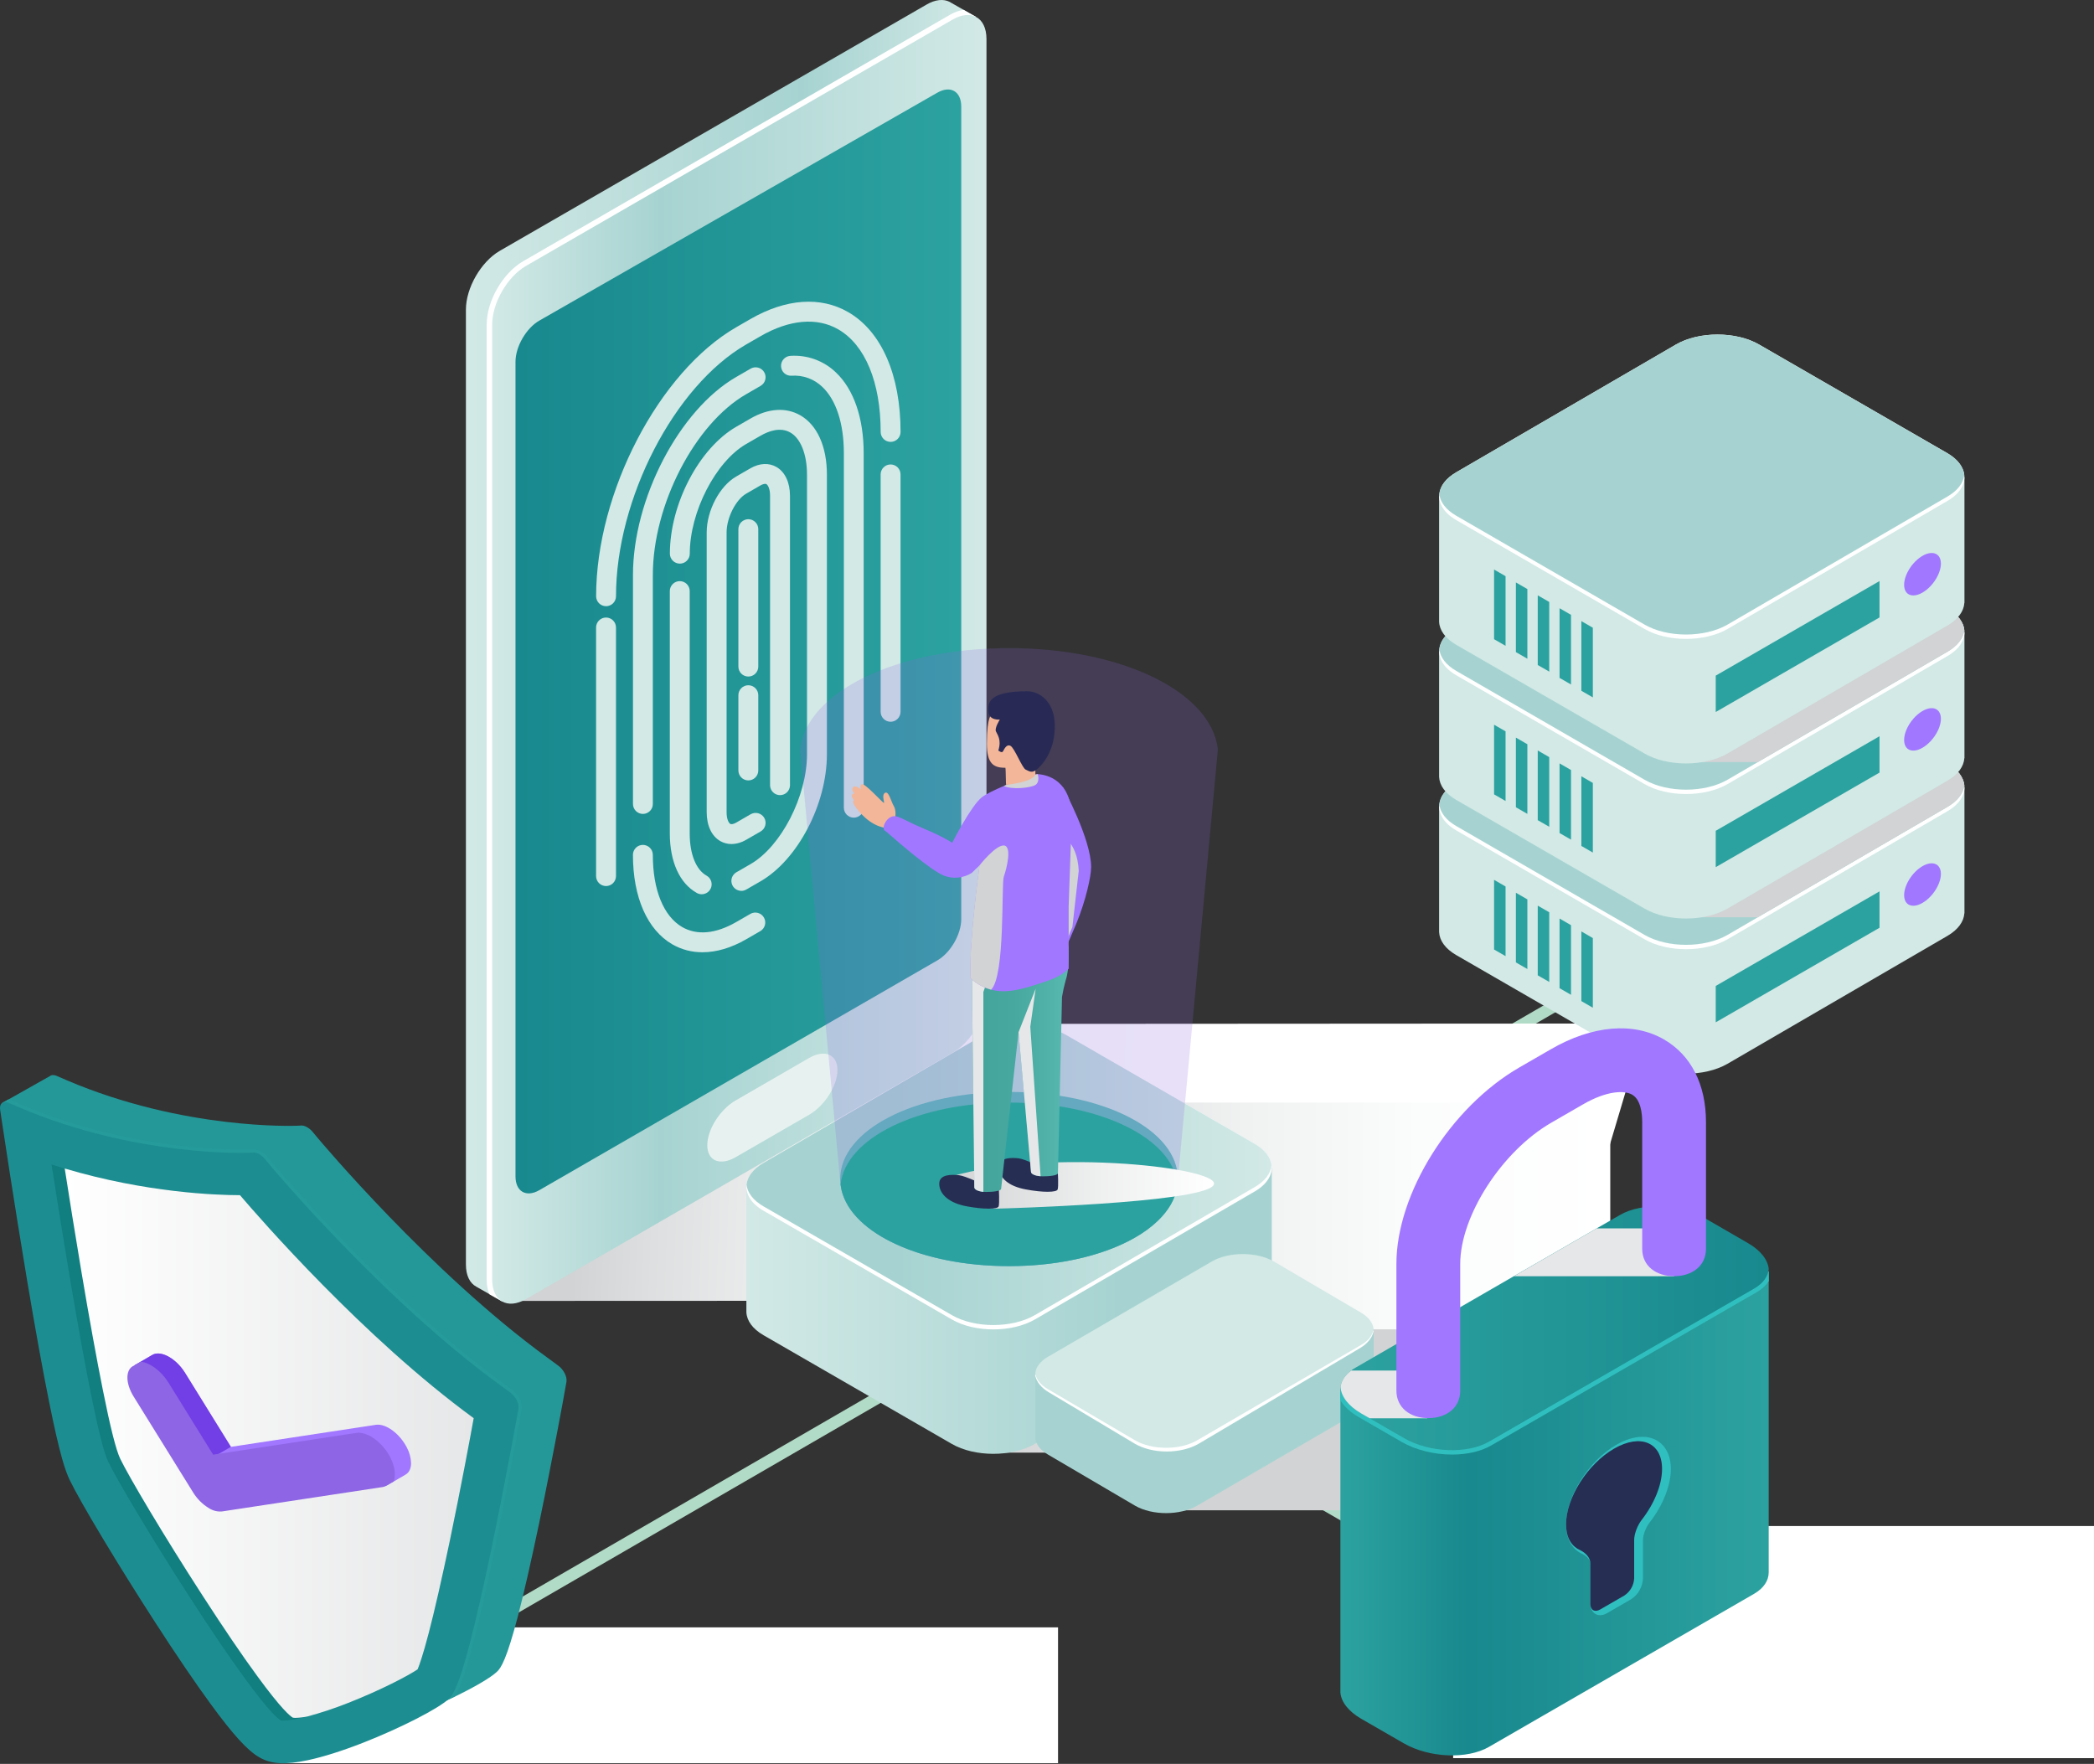 <svg width="222" height="187" viewBox="0 0 222 187" fill="none" xmlns="http://www.w3.org/2000/svg">
<rect x="0" y="0" width="222" height="187" fill="#333333" stroke="none"/>
<path d="M73.582 120.143L72.957 121.225L167.068 175.603L167.693 174.521L73.582 120.143Z" fill="#B1DBC6"/>
<path d="M164.592 106.047L34.652 181.279L35.278 182.361L165.218 107.128L164.592 106.047Z" fill="#B1DBC6"/>
<path style="mix-blend-mode:multiply" d="M165.749 137.874L54.391 137.918L101.911 108.552L174.502 108.508L165.749 137.874Z" fill="url(#paint0_linear)"/>
<path d="M49.395 32.815V134.058C49.395 135.233 49.816 136.043 50.492 136.406L51.877 137.195L53.237 137.971L53.536 135.868L53.505 135.827L98.218 110.017C100.197 108.868 101.804 106.09 101.804 103.791V3.733L102.809 3.068L103.457 1.782L102.159 1.045L100.799 0.271C100.769 0.249 100.738 0.229 100.706 0.212L100.67 0.194C100.022 -0.128 99.164 -0.063 98.218 0.492L52.982 26.595C51.001 27.739 49.395 30.525 49.395 32.815Z" fill="url(#paint1_linear)"/>
<path d="M51.598 34.409V135.652C51.589 136.181 51.682 136.707 51.873 137.2L53.233 137.976L53.532 135.873L53.501 135.832L98.214 110.022C100.193 108.873 101.8 106.095 101.8 103.796V3.733L102.805 3.067L103.452 1.782L102.155 1.045C101.643 1.127 101.152 1.305 100.707 1.571L55.477 27.685C53.305 28.942 51.598 31.898 51.598 34.409Z" fill="white"/>
<path d="M52.18 34.413V135.652C52.18 136.795 52.581 137.6 53.229 137.973C53.877 138.346 54.775 138.297 55.767 137.724L100.998 111.611C102.977 110.469 104.584 107.684 104.584 105.392V4.147C104.584 2.955 104.152 2.134 103.448 1.78C102.809 1.459 101.945 1.529 100.998 2.075L55.767 28.189C53.786 29.334 52.18 32.117 52.18 34.413Z" fill="url(#paint2_linear)"/>
<path d="M54.652 38.356V124.715C54.652 126.321 55.782 126.982 57.182 126.175L99.377 101.816C100.775 101.009 101.908 99.047 101.908 97.436V11.295C101.908 9.688 100.773 9.024 99.374 9.826L57.185 33.985C55.786 34.786 54.652 36.744 54.652 38.356Z" fill="url(#paint3_linear)"/>
<path d="M74.984 121.407C74.984 123.071 76.33 123.639 77.992 122.68L85.772 118.189C87.434 117.229 88.782 115.103 88.782 113.441C88.782 111.779 87.434 111.21 85.772 112.169L77.996 116.663C76.334 117.623 74.988 119.747 74.988 121.409L74.984 121.407Z" fill="#E7F2F0"/>
<path d="M64.25 93.937C64.53 93.936 64.798 93.825 64.996 93.627C65.193 93.429 65.305 93.161 65.305 92.882V66.524C65.305 66.244 65.194 65.976 64.996 65.778C64.798 65.58 64.53 65.469 64.25 65.469C63.97 65.469 63.702 65.58 63.504 65.778C63.306 65.976 63.195 66.244 63.195 66.524V92.882C63.196 93.161 63.307 93.429 63.505 93.627C63.703 93.825 63.971 93.936 64.25 93.937Z" fill="#D2E9E6"/>
<path d="M64.252 64.267C64.532 64.267 64.8 64.156 64.998 63.958C65.195 63.76 65.307 63.492 65.307 63.212C65.307 52.887 71.497 40.913 79.105 36.521L80.622 35.646C83.689 33.873 86.618 33.615 88.868 34.916C91.724 36.565 93.366 40.53 93.366 45.793C93.366 46.073 93.478 46.341 93.675 46.539C93.873 46.737 94.141 46.848 94.421 46.848C94.701 46.848 94.969 46.737 95.167 46.539C95.365 46.341 95.476 46.073 95.476 45.793C95.476 39.757 93.452 35.125 89.923 33.088C86.992 31.396 83.319 31.66 79.571 33.818L78.053 34.693C69.862 39.421 63.199 52.215 63.199 63.212C63.2 63.492 63.311 63.76 63.508 63.957C63.705 64.155 63.973 64.266 64.252 64.267Z" fill="#D2E9E6"/>
<path d="M94.418 76.518C94.698 76.517 94.966 76.406 95.164 76.208C95.361 76.01 95.473 75.742 95.473 75.463V50.295C95.473 50.015 95.362 49.747 95.164 49.549C94.966 49.351 94.698 49.24 94.418 49.24C94.138 49.24 93.87 49.351 93.672 49.549C93.474 49.747 93.363 50.015 93.363 50.295V75.463C93.364 75.742 93.475 76.01 93.673 76.208C93.871 76.406 94.138 76.517 94.418 76.518Z" fill="#D2E9E6"/>
<path d="M74.484 100.955C75.951 100.955 77.518 100.496 79.102 99.582L80.619 98.706C80.856 98.564 81.028 98.334 81.097 98.066C81.166 97.799 81.128 97.514 80.99 97.275C80.852 97.035 80.625 96.859 80.359 96.785C80.093 96.711 79.808 96.744 79.566 96.878L78.049 97.754C75.88 99.004 73.906 99.182 72.337 98.29C70.35 97.144 69.211 94.35 69.211 90.627C69.211 90.347 69.1 90.079 68.902 89.881C68.705 89.683 68.436 89.572 68.156 89.572C67.877 89.572 67.608 89.683 67.41 89.881C67.213 90.079 67.102 90.347 67.102 90.627C67.102 95.123 68.626 98.583 71.282 100.118C72.256 100.676 73.361 100.964 74.484 100.955Z" fill="#D2E9E6"/>
<path d="M68.159 86.288C68.297 86.288 68.435 86.261 68.563 86.208C68.691 86.154 68.807 86.077 68.905 85.978C69.003 85.88 69.081 85.764 69.134 85.636C69.187 85.507 69.214 85.37 69.213 85.231V60.956C69.213 53.54 73.649 44.944 79.102 41.795L80.619 40.919C80.742 40.851 80.85 40.759 80.937 40.649C81.023 40.539 81.088 40.413 81.125 40.278C81.163 40.143 81.173 40.002 81.156 39.863C81.138 39.724 81.093 39.59 81.023 39.469C80.953 39.347 80.86 39.241 80.748 39.156C80.637 39.071 80.509 39.009 80.374 38.974C80.238 38.939 80.097 38.931 79.958 38.951C79.82 38.971 79.686 39.019 79.566 39.091L78.049 39.967C72.014 43.452 67.106 52.867 67.106 60.956V85.231C67.105 85.37 67.132 85.507 67.185 85.635C67.238 85.763 67.315 85.88 67.413 85.978C67.511 86.076 67.627 86.154 67.755 86.207C67.883 86.26 68.02 86.288 68.159 86.288Z" fill="#D2E9E6"/>
<path d="M90.512 86.686C90.791 86.686 91.059 86.575 91.257 86.377C91.454 86.179 91.565 85.911 91.565 85.632V48.052C91.565 44.328 90.519 41.287 88.621 39.484C87.985 38.872 87.227 38.399 86.397 38.096C85.567 37.794 84.684 37.667 83.802 37.726C83.523 37.741 83.261 37.866 83.074 38.075C82.888 38.283 82.791 38.557 82.806 38.836C82.812 38.975 82.845 39.111 82.904 39.237C82.963 39.362 83.047 39.475 83.15 39.568C83.254 39.66 83.375 39.732 83.506 39.777C83.637 39.822 83.776 39.841 83.915 39.832C84.511 39.789 85.11 39.873 85.673 40.076C86.235 40.28 86.749 40.6 87.179 41.015C88.654 42.413 89.464 44.91 89.464 48.048V85.632C89.465 85.91 89.575 86.177 89.771 86.374C89.967 86.572 90.233 86.684 90.512 86.686Z" fill="#D2E9E6"/>
<path d="M74.392 94.806C74.626 94.805 74.853 94.728 75.037 94.585C75.222 94.442 75.354 94.242 75.413 94.016C75.472 93.79 75.454 93.551 75.362 93.337C75.271 93.122 75.11 92.944 74.906 92.83C73.789 92.207 73.121 90.538 73.121 88.367V62.664C73.121 62.385 73.01 62.116 72.812 61.918C72.615 61.721 72.346 61.609 72.067 61.609C71.787 61.609 71.519 61.721 71.321 61.918C71.123 62.116 71.012 62.385 71.012 62.664V88.367C71.012 91.359 72.056 93.656 73.88 94.672C74.037 94.76 74.213 94.806 74.392 94.806Z" fill="#D2E9E6"/>
<path d="M78.575 94.451C78.763 94.453 78.948 94.404 79.111 94.308L80.628 93.434C84.576 91.156 87.666 85.244 87.666 79.975V50.308C87.666 47.354 86.641 45.065 84.855 44.035C83.337 43.159 81.463 43.277 79.575 44.366L78.058 45.242C74.111 47.522 71.019 53.431 71.019 58.699C71.019 58.978 71.131 59.247 71.329 59.445C71.526 59.642 71.795 59.754 72.074 59.754C72.354 59.754 72.623 59.642 72.82 59.445C73.018 59.247 73.129 58.978 73.129 58.699C73.129 54.269 75.869 48.942 79.111 47.07L80.628 46.195C81.483 45.701 82.727 45.242 83.801 45.861C84.876 46.481 85.556 48.159 85.556 50.308V79.975C85.556 84.409 82.816 89.733 79.575 91.606L78.058 92.482C77.858 92.6 77.703 92.779 77.616 92.994C77.529 93.208 77.515 93.445 77.576 93.668C77.637 93.891 77.769 94.088 77.953 94.229C78.137 94.369 78.362 94.445 78.593 94.446L78.575 94.451Z" fill="#D2E9E6"/>
<path d="M77.551 89.482C78.099 89.472 78.635 89.317 79.104 89.034L80.621 88.159C80.744 88.091 80.852 88 80.939 87.89C81.025 87.78 81.09 87.654 81.127 87.519C81.165 87.384 81.175 87.243 81.158 87.104C81.14 86.965 81.095 86.83 81.025 86.709C80.955 86.588 80.862 86.481 80.75 86.397C80.639 86.312 80.511 86.25 80.376 86.215C80.24 86.179 80.099 86.172 79.96 86.192C79.822 86.212 79.688 86.259 79.568 86.331L78.051 87.208C77.779 87.365 77.542 87.415 77.415 87.341C77.289 87.268 77.032 86.908 77.032 86.112V56.444C77.032 54.898 78.001 52.981 79.104 52.339L80.621 51.462C80.892 51.307 81.132 51.255 81.257 51.329C81.382 51.402 81.64 51.762 81.64 52.559V83.284C81.652 83.557 81.768 83.814 81.965 84.003C82.161 84.192 82.423 84.298 82.696 84.298C82.969 84.298 83.231 84.192 83.428 84.003C83.625 83.814 83.741 83.557 83.752 83.284V52.564C83.752 51.148 83.227 50.035 82.313 49.506C81.514 49.046 80.512 49.096 79.566 49.642L78.051 50.517C76.294 51.53 74.922 54.133 74.922 56.444V86.112C74.922 87.527 75.445 88.641 76.361 89.169C76.723 89.377 77.134 89.484 77.551 89.482Z" fill="#D2E9E6"/>
<path d="M79.336 82.736C79.616 82.736 79.884 82.625 80.082 82.427C80.28 82.229 80.391 81.961 80.391 81.681V73.702C80.391 73.423 80.28 73.154 80.082 72.956C79.884 72.759 79.616 72.647 79.336 72.647C79.056 72.647 78.788 72.759 78.59 72.956C78.392 73.154 78.281 73.423 78.281 73.702V81.677C78.281 81.816 78.308 81.954 78.361 82.082C78.414 82.21 78.492 82.327 78.59 82.425C78.687 82.523 78.804 82.602 78.932 82.655C79.06 82.708 79.197 82.736 79.336 82.736Z" fill="#D2E9E6"/>
<path d="M79.336 71.725C79.475 71.725 79.612 71.698 79.74 71.645C79.868 71.592 79.985 71.515 80.083 71.417C80.181 71.319 80.258 71.202 80.311 71.074C80.364 70.946 80.391 70.809 80.391 70.67V56.1C80.391 55.82 80.28 55.552 80.082 55.354C79.884 55.156 79.616 55.045 79.336 55.045C79.056 55.045 78.788 55.156 78.59 55.354C78.392 55.552 78.281 55.82 78.281 56.1V70.67C78.281 70.95 78.392 71.218 78.59 71.416C78.788 71.614 79.056 71.725 79.336 71.725Z" fill="#D2E9E6"/>
<path style="mix-blend-mode:multiply" d="M112.17 172.527H29.883V186.923H112.17V172.527Z" fill="url(#paint4_linear)"/>
<path d="M60.054 146.501L59.876 147.484C59.876 147.55 58.627 154.406 57.175 161.407C56.313 165.512 55.546 168.889 54.892 171.402C53.734 175.813 53.142 176.828 52.67 177.248C51.997 177.874 50.319 178.854 48.238 179.861C46.81 180.546 45.216 181.253 43.597 181.88C41.696 182.651 39.736 183.273 37.737 183.738C35.335 184.25 33.846 184.177 32.574 183.442C31.301 182.706 29.805 181.059 27.397 177.766C25.775 175.55 23.756 172.573 21.546 169.153C17.6 163.045 13.612 156.412 12.475 154.047C12.011 153.085 11.419 151.388 10.26 145.644C9.607 142.37 8.832 138.122 7.976 133.01C7.385 129.481 6.824 126.02 6.369 123.152L0.254 116.915L0.902 116.558L5.286 114.086C5.446 113.952 5.702 113.931 6 114.059L7.09 114.531C19.495 119.823 31.294 119.35 31.408 119.35C31.408 119.35 31.663 119.336 31.986 119.323C32.309 119.311 32.815 119.598 33.131 119.982L33.711 120.676C33.832 120.817 45.616 134.904 58.034 143.936L59.117 144.73C59.744 145.16 60.147 145.954 60.054 146.501Z" fill="#249899"/>
<path d="M55.306 149.418L55.127 150.4C55.127 150.441 53.901 157.234 52.427 164.333C51.545 168.527 50.778 171.896 50.131 174.339C49.221 177.814 48.655 179.201 48.23 179.856C46.803 180.542 45.209 181.249 43.59 181.875C41.688 182.647 39.728 183.268 37.73 183.733C35.327 184.246 33.839 184.172 32.566 183.437C31.293 182.702 29.797 181.054 27.39 177.761C25.767 175.546 23.748 172.569 21.539 169.149C17.592 163.041 13.604 156.408 12.467 154.043C12.004 153.081 11.411 151.383 10.252 145.639C9.599 142.366 8.824 138.118 7.968 133.005C7.377 129.477 6.816 126.016 6.361 123.147L0.246 116.911L0.894 116.554C0.948 116.568 1.001 116.586 1.053 116.607L2.145 117.073C12.598 121.535 22.651 121.88 25.485 121.88C26.012 121.88 26.301 121.867 26.322 121.867L26.893 121.839C27.418 121.839 27.991 122.237 28.321 122.626L28.9 123.313C30.16 124.814 41.394 137.95 53.164 146.517L54.248 147.313C54.97 147.82 55.425 148.75 55.306 149.418Z" fill="#269B9B"/>
<path d="M54.969 149.357L54.791 150.344C54.78 150.411 53.541 157.269 52.089 164.266C51.227 168.371 50.461 171.745 49.802 174.262C48.644 178.676 48.056 179.688 47.583 180.107C46.452 181.162 42.47 183.195 38.521 184.748C36.304 185.616 34.286 186.258 32.661 186.603C30.257 187.119 28.767 187.04 27.496 186.307C26.225 185.573 24.727 183.925 22.32 180.632C20.699 178.414 18.673 175.438 16.467 172.018C12.518 165.912 8.534 159.277 7.394 156.912C6.928 155.95 6.337 154.256 5.184 148.507C4.527 145.237 3.756 140.985 2.896 135.875C1.441 127.202 0.204 118.918 0.193 118.836C0.193 118.836 0.115 118.301 0.015 117.647C-0.085 116.994 0.327 116.666 0.929 116.923L2.019 117.388C14.428 122.686 26.223 122.208 26.339 122.208L26.914 122.179C27.232 122.165 27.747 122.461 28.065 122.843L28.638 123.536C28.761 123.677 40.549 137.763 52.963 146.797L54.05 147.59C54.666 148.018 55.073 148.812 54.969 149.357Z" fill="#1C8E92"/>
<path d="M50.224 150.349C49.867 152.345 48.855 157.766 47.693 163.344C46.829 167.449 46.077 170.749 45.459 173.113C44.842 175.476 44.465 176.531 44.276 176.979C43.268 177.655 40.422 179.16 36.888 180.549C35.483 181.106 34.048 181.583 32.588 181.977C32.292 182.053 32.007 182.121 31.737 182.178C31.184 182.313 30.619 182.392 30.05 182.412C29.952 182.417 29.854 182.409 29.758 182.391C29.47 182.225 28.528 181.464 25.972 177.961C24.365 175.772 22.402 172.87 20.26 169.559C16.001 162.978 12.376 156.847 11.457 154.942C11.017 154.032 10.414 151.638 9.604 147.604C8.959 144.391 8.199 140.19 7.342 135.11C6.619 130.797 5.952 126.592 5.461 123.454C5.934 123.608 6.402 123.75 6.864 123.886C15.498 126.453 22.928 126.71 25.445 126.713C27.469 129.078 38.55 141.83 50.224 150.349Z" fill="#117F80"/>
<path d="M50.221 150.35C49.864 152.345 48.852 157.766 47.69 163.344C46.826 167.449 46.075 170.75 45.457 173.113C44.84 175.476 44.463 176.531 44.274 176.979C43.265 177.656 40.42 179.16 36.886 180.549C35.481 181.106 34.045 181.583 32.586 181.977C32.174 182.061 31.756 182.109 31.337 182.121C31.238 182.126 31.139 182.118 31.042 182.098C30.755 181.932 29.814 181.172 27.258 177.668C25.651 175.48 23.688 172.577 21.546 169.268C17.287 162.687 13.664 156.554 12.745 154.65C12.307 153.745 11.7 151.346 10.894 147.312C10.251 144.099 9.485 139.901 8.63 134.817C7.959 130.822 7.338 126.93 6.863 123.881C15.497 126.448 22.928 126.705 25.444 126.708C27.467 129.079 38.548 141.83 50.221 150.35Z" fill="url(#paint5_linear)"/>
<path d="M43.581 155.116C43.581 155.667 43.384 156.104 43.015 156.319L42.993 156.335L42.961 156.354L41.735 157.068L40.994 157.491L40.401 156.806L25.587 159.055C25.1 159.093 24.614 158.967 24.207 158.698C23.512 158.278 22.93 157.696 22.509 157.002L21.378 155.176L16.235 146.866C16.081 146.611 15.945 146.345 15.83 146.07L14.234 144.763L14.922 144.36L16.107 143.667C16.126 143.667 16.141 143.647 16.16 143.638L16.182 143.626C16.218 143.605 16.255 143.587 16.294 143.572C17.224 143.215 18.72 144.097 19.621 145.552L24.483 153.39L39.85 151.053C40.901 150.898 42.376 151.976 43.138 153.47C43.41 153.977 43.561 154.54 43.581 155.116Z" fill="#A177FF"/>
<path d="M24.474 153.39L23.202 154.125L22.415 154.582L21.383 155.175L16.235 146.866C16.081 146.611 15.945 146.345 15.83 146.07L14.234 144.763L14.922 144.36L16.107 143.667C16.126 143.667 16.141 143.647 16.16 143.638L16.182 143.626C16.218 143.605 16.255 143.587 16.294 143.572C17.224 143.215 18.72 144.097 19.621 145.552L24.474 153.39Z" fill="#723EE5"/>
<path d="M41.735 157.061L40.994 157.484L40.401 156.799L25.587 159.048C25.1 159.086 24.614 158.96 24.207 158.691C23.512 158.271 22.93 157.689 22.509 156.995L21.378 155.169L16.235 146.865C16.081 146.611 15.945 146.344 15.83 146.069L14.234 144.763L14.922 144.359C15.925 144.475 17.097 145.35 17.851 146.562L22.599 154.218L23.211 154.125L37.744 151.917C37.83 151.902 37.918 151.895 38.006 151.895C39.164 151.895 40.619 153.02 41.38 154.509C41.856 155.451 41.985 156.386 41.735 157.061Z" fill="#8D65E5"/>
<path d="M22.151 159.89C21.459 159.47 20.879 158.889 20.459 158.196L14.169 148.06C13.266 146.603 13.291 145.127 14.226 144.765C15.161 144.402 16.65 145.286 17.553 146.743L22.419 154.584L37.785 152.249C38.833 152.088 40.306 153.17 41.072 154.662C41.837 156.155 41.607 157.493 40.557 157.652L23.536 160.238C23.049 160.28 22.561 160.157 22.151 159.89Z" fill="#8D65E5"/>
<path style="mix-blend-mode:multiply" d="M170.716 116.89H105.043V154.004H170.716V116.89Z" fill="url(#paint6_linear)"/>
<path d="M134.831 136.998V123.79L133.773 123.856C133.536 123.655 133.281 123.475 133.011 123.32L113.043 111.791C110.615 110.389 106.679 110.389 104.252 111.791L80.95 125.341C80.757 125.455 80.571 125.58 80.393 125.716L79.129 125.798V138.985C79.129 139.005 79.129 139.024 79.129 139.044V139.112C79.17 140.004 79.772 140.873 80.942 141.552L100.91 153.079C103.338 154.48 107.274 154.48 109.701 153.079L133.004 139.528C134.158 138.858 134.76 137.994 134.813 137.12H134.824L134.831 136.998Z" fill="url(#paint7_linear)"/>
<path d="M133.01 126.322L109.709 139.888C107.278 141.289 103.344 141.289 100.918 139.888L80.947 128.357C79.631 127.601 79.035 126.585 79.146 125.591C79.237 124.748 79.835 123.927 80.947 123.283L104.253 109.732C106.678 108.33 110.612 108.33 113.043 109.732L133.01 121.257C134.122 121.899 134.72 122.722 134.811 123.565C134.923 124.55 134.323 125.566 133.01 126.322Z" fill="white"/>
<path d="M134.809 123.556C134.718 124.393 134.12 125.221 133.008 125.86L109.708 139.426C107.277 140.827 103.343 140.827 100.917 139.426L80.945 127.895C79.834 127.254 79.236 126.428 79.144 125.591C79.236 124.748 79.834 123.927 80.945 123.283L104.251 109.732C106.677 108.33 110.611 108.33 113.042 109.732L133.008 121.257C134.12 121.891 134.718 122.713 134.809 123.556Z" fill="url(#paint8_linear)"/>
<path d="M124.877 124.992C124.878 125.181 124.867 125.369 124.843 125.556C124.307 130.46 116.647 134.229 106.978 134.229C97.308 134.229 89.664 130.46 89.112 125.556C89.088 125.369 89.077 125.181 89.078 124.992C89.078 119.816 96.932 115.761 106.978 115.761C117.023 115.761 124.877 119.816 124.877 124.992Z" fill="#5ABAB7"/>
<g style="mix-blend-mode:multiply">
<path d="M106.979 68.711C94.986 68.711 85.503 73.38 84.828 79.46V79.522L84.839 79.583L89.098 125.558V125.609L89.205 126.197L89.214 126.238C90.356 130.803 97.735 134.231 106.956 134.231C112.696 134.231 117.726 132.901 120.98 130.795C120.98 130.795 120.991 130.795 120.996 130.784C122.803 129.613 124.056 128.201 124.579 126.648C124.701 126.295 124.782 125.929 124.821 125.558H124.832L129.116 79.46C128.457 73.38 118.967 68.711 106.979 68.711Z" fill="#8D65E5" fill-opacity="0.2"/>
</g>
<path d="M124.843 125.557C124.802 125.929 124.72 126.295 124.598 126.648C124.075 128.201 122.813 129.613 121.016 130.784C121.016 130.784 121.005 130.784 121 130.794C117.746 132.901 112.718 134.23 106.977 134.23C97.754 134.23 90.377 130.803 89.235 126.237L89.224 126.196L89.117 125.609V125.557C89.662 120.654 97.308 116.89 106.983 116.89C116.657 116.89 124.3 120.654 124.843 125.557Z" fill="url(#paint9_linear)"/>
<path d="M208.266 96.691V83.482L207.207 83.55C206.97 83.349 206.715 83.17 206.445 83.015L186.477 71.486C184.049 70.083 180.114 70.083 177.686 71.486L154.391 85.041C154.198 85.154 154.012 85.28 153.834 85.415L152.57 85.498V98.683C152.57 98.704 152.57 98.724 152.57 98.743V98.811C152.611 99.704 153.213 100.575 154.384 101.253L174.352 112.78C176.779 114.181 180.715 114.181 183.143 112.78L206.445 99.229C207.6 98.56 208.201 97.696 208.255 96.821H208.266V96.691Z" fill="url(#paint10_linear)"/>
<path d="M206.446 86.015L183.146 99.581C180.714 100.982 176.78 100.982 174.355 99.581L154.392 88.039C153.078 87.284 152.48 86.267 152.591 85.274C152.682 84.432 153.28 83.611 154.392 82.965L177.698 69.415C180.124 68.014 184.058 68.014 186.489 69.415L206.455 80.941C207.567 81.583 208.165 82.406 208.256 83.248C208.36 84.243 207.762 85.258 206.446 86.015Z" fill="white"/>
<path d="M208.246 83.248C208.155 84.085 207.557 84.914 206.445 85.553L183.144 99.118C180.713 100.519 176.779 100.519 174.354 99.118L154.391 87.577C153.279 86.938 152.681 86.111 152.59 85.274C152.681 84.432 153.279 83.611 154.391 82.965L177.697 69.415C180.122 68.014 184.056 68.014 186.487 69.415L206.454 80.941C207.557 81.583 208.155 82.406 208.246 83.248Z" fill="url(#paint11_linear)"/>
<path d="M199.26 98.358L181.898 108.382V104.525L199.26 94.501V98.358Z" fill="url(#paint12_linear)"/>
<path d="M205.768 92.649C205.768 93.72 204.895 95.1 203.818 95.721C202.742 96.343 201.871 95.975 201.871 94.898C201.871 93.822 202.744 92.448 203.818 91.827C204.893 91.205 205.768 91.577 205.768 92.649Z" fill="#A177FF"/>
<path d="M159.616 101.367L158.398 100.664V93.279L159.616 93.983V101.367Z" fill="url(#paint13_linear)"/>
<path d="M161.928 102.732L160.711 102.033V94.647L161.928 95.35V102.732Z" fill="url(#paint14_linear)"/>
<path d="M164.246 104.1L163.027 103.401V96.013L164.246 96.716V104.1Z" fill="url(#paint15_linear)"/>
<path d="M166.555 105.466L165.34 104.766V97.382L166.555 98.083V105.466Z" fill="url(#paint16_linear)"/>
<path d="M168.868 106.835L167.652 106.133V98.747L168.868 99.452V106.835Z" fill="url(#paint17_linear)"/>
<path style="mix-blend-mode:multiply" d="M208.246 83.25C208.158 84.087 207.558 84.912 206.446 85.554L186.355 97.244H178.477V69.031C180.901 68.024 184.299 68.156 186.48 69.411L206.446 80.938C207.558 81.581 208.158 82.406 208.246 83.25Z" fill="url(#paint18_linear)"/>
<path d="M208.266 80.249V67.041L207.207 67.109C206.97 66.907 206.715 66.728 206.445 66.573L186.477 55.044C184.049 53.641 180.114 53.641 177.686 55.044L154.391 68.592C154.197 68.705 154.011 68.83 153.834 68.967L152.57 69.047V82.234C152.57 82.254 152.57 82.274 152.57 82.293V82.361C152.611 83.254 153.213 84.124 154.384 84.803L174.352 96.328C176.779 97.729 180.715 97.729 183.143 96.328L206.445 82.777C207.6 82.109 208.201 81.244 208.255 80.371H208.266V80.249Z" fill="url(#paint19_linear)"/>
<path d="M206.446 69.565L183.146 83.13C180.714 84.53 176.78 84.53 174.355 83.13L154.392 71.591C153.078 70.834 152.48 69.818 152.591 68.826C152.682 67.982 153.28 67.16 154.392 66.516L177.698 52.965C180.124 51.564 184.058 51.564 186.489 52.965L206.455 64.49C207.567 65.135 208.165 65.957 208.256 66.8C208.36 67.792 207.762 68.81 206.446 69.565Z" fill="white"/>
<path d="M208.246 66.8C208.155 67.635 207.557 68.465 206.445 69.103L183.144 82.668C180.713 84.069 176.779 84.069 174.354 82.668L154.391 71.128C153.279 70.488 152.681 69.663 152.59 68.826C152.681 67.982 153.279 67.16 154.391 66.516L177.697 52.965C180.122 51.564 184.056 51.564 186.487 52.965L206.454 64.49C207.557 65.135 208.155 65.957 208.246 66.8Z" fill="url(#paint20_linear)"/>
<path d="M199.26 81.908L181.898 91.932V88.077L199.26 78.053V81.908Z" fill="url(#paint21_linear)"/>
<path d="M205.768 76.202C205.768 77.272 204.895 78.65 203.818 79.273C202.742 79.896 201.871 79.525 201.871 78.451C201.871 77.376 202.744 76 203.818 75.379C204.893 74.758 205.768 75.127 205.768 76.202Z" fill="#A177FF"/>
<path d="M159.616 84.918L158.398 84.216V76.832L159.616 77.535V84.918Z" fill="url(#paint22_linear)"/>
<path d="M161.928 86.285L160.711 85.585V78.199L161.928 78.901V86.285Z" fill="url(#paint23_linear)"/>
<path d="M164.246 87.652L163.027 86.951V79.564L164.246 80.268V87.652Z" fill="url(#paint24_linear)"/>
<path d="M166.555 89.016L165.34 88.318V80.932L166.555 81.635V89.016Z" fill="url(#paint25_linear)"/>
<path d="M168.868 90.385L167.652 89.685V82.299L168.868 83.002V90.385Z" fill="url(#paint26_linear)"/>
<path style="mix-blend-mode:multiply" d="M208.246 66.8C208.158 67.637 207.558 68.462 206.446 69.105L186.355 80.794H178.477V52.583C180.901 51.578 184.299 51.709 186.48 52.963L206.446 64.49C207.558 65.133 208.158 65.958 208.246 66.8Z" fill="url(#paint27_linear)"/>
<path d="M208.266 63.792V50.584L207.207 50.652C206.97 50.45 206.715 50.271 206.445 50.116L186.477 38.587C184.049 37.184 180.114 37.184 177.686 38.587L154.391 52.142C154.198 52.256 154.012 52.381 153.834 52.517L152.57 52.599V65.791C152.57 65.813 152.57 65.833 152.57 65.85V65.92C152.611 66.812 153.213 67.682 154.384 68.36L174.352 79.887C176.779 81.288 180.715 81.288 183.143 79.887L206.445 66.327C207.6 65.658 208.201 64.794 208.255 63.919H208.266V63.792Z" fill="url(#paint28_linear)"/>
<path d="M206.446 53.118L183.146 66.684C180.714 68.085 176.78 68.085 174.355 66.684L154.392 55.141C153.078 54.386 152.48 53.368 152.591 52.376C152.682 51.533 153.28 50.712 154.392 50.066L177.689 36.519C180.115 35.117 184.049 35.117 186.48 36.519L206.446 48.042C207.558 48.687 208.156 49.509 208.247 50.352C208.36 51.344 207.762 52.36 206.446 53.118Z" fill="white"/>
<path d="M208.246 50.35C208.155 51.187 207.557 52.015 206.445 52.654L183.144 66.22C180.713 67.621 176.779 67.621 174.354 66.22L154.391 54.679C153.279 54.04 152.681 53.213 152.59 52.376C152.681 51.533 153.279 50.712 154.391 50.066L177.688 36.519C180.114 35.117 184.048 35.117 186.479 36.519L206.445 48.042C207.557 48.685 208.155 49.508 208.246 50.35Z" fill="url(#paint29_linear)"/>
<path d="M199.26 65.46L181.898 75.484V71.627L199.26 61.602V65.46Z" fill="url(#paint30_linear)"/>
<path d="M205.768 59.751C205.768 60.822 204.895 62.202 203.818 62.823C202.742 63.444 201.871 63.077 201.871 62C201.871 60.924 202.744 59.55 203.818 58.928C204.893 58.307 205.768 58.677 205.768 59.751Z" fill="#A177FF"/>
<path d="M159.616 68.468L158.398 67.766V60.382L159.616 61.085V68.468Z" fill="url(#paint31_linear)"/>
<path d="M161.928 69.835L160.711 69.135V61.749L161.928 62.452V69.835Z" fill="url(#paint32_linear)"/>
<path d="M164.246 71.202L163.027 70.502V63.116L164.246 63.818V71.202Z" fill="url(#paint33_linear)"/>
<path d="M166.555 72.567L165.34 71.868V64.483L166.555 65.185V72.567Z" fill="url(#paint34_linear)"/>
<path d="M168.868 73.936L167.652 73.235V65.849L168.868 66.552V73.936Z" fill="url(#paint35_linear)"/>
<path style="mix-blend-mode:multiply" d="M172.355 140.931H123.391V160.115H172.355V140.931Z" fill="url(#paint36_linear)"/>
<path d="M145.631 141.059V147.731C145.585 148.384 145.14 149.027 144.278 149.528L126.902 159.633C125.092 160.675 122.157 160.675 120.347 159.633L111.1 154.205C110.227 153.698 109.781 153.045 109.754 152.386V145.725L110.695 145.662C110.825 145.561 110.962 145.469 111.105 145.387L128.483 135.283C130.293 134.235 133.229 134.235 135.037 135.283L144.28 140.709C144.482 140.823 144.672 140.957 144.847 141.109L145.631 141.059Z" fill="url(#paint37_linear)"/>
<path d="M145.63 141.059V141.114C145.489 141.828 144.972 142.462 144.154 142.94L127.108 153.044C126.189 153.58 124.977 153.883 123.697 153.883C122.417 153.883 121.207 153.585 120.29 153.044L111.212 147.618C110.41 147.145 109.898 146.519 109.746 145.833V145.732L110.687 145.669C110.817 145.568 110.954 145.476 111.097 145.394L128.475 135.29C130.285 134.242 133.222 134.242 135.03 135.29L144.272 140.716C144.474 140.829 144.665 140.963 144.84 141.116L145.63 141.059Z" fill="white"/>
<path d="M145.619 140.881C145.55 141.504 145.105 142.13 144.277 142.598L126.904 152.706C125.093 153.75 122.16 153.75 120.35 152.706L111.104 147.276C110.276 146.799 109.828 146.184 109.762 145.557C109.828 144.931 110.276 144.318 111.104 143.837L128.48 133.732C130.288 132.69 133.223 132.69 135.035 133.732L144.279 139.158C145.111 139.638 145.55 140.252 145.619 140.881Z" fill="url(#paint38_linear)"/>
<path style="mix-blend-mode:multiply" d="M106.049 128.123C106.049 128.123 126.946 127.563 128.609 125.712C130.273 123.861 111.195 121.66 100.795 124.736L99.941 126.008C99.941 126.008 100.245 127.363 104.787 128.14L106.049 128.123Z" fill="url(#paint39_linear)"/>
<path d="M108.223 97.175C108.223 97.175 108.323 97.344 108.492 97.623C109.286 98.947 111.616 102.742 111.982 102.424C112.199 102.235 113.178 100.182 114.109 97.907C114.125 97.864 114.141 97.825 114.161 97.784C115.104 95.463 115.678 92.939 115.678 91.927C115.678 88.937 112.724 83.527 112.724 83.527C112.01 83.195 111.764 85.384 111.432 85.937C110.929 86.778 110.795 88.063 110.795 88.063L108.223 97.175Z" fill="#A177FF"/>
<path d="M94.912 86.675C94.912 86.675 95.037 85.904 94.753 85.446C94.469 84.987 94.218 83.793 93.814 84.062C93.411 84.332 93.87 85.212 93.673 85.103C93.477 84.994 91.617 82.941 91.353 83.139C91.089 83.338 91.289 83.693 91.289 83.693C91.289 83.693 90.712 83.232 90.495 83.409C90.277 83.586 90.361 83.87 90.582 84.123C90.582 84.123 89.984 84.123 90.544 84.856C90.544 84.856 90.28 84.906 90.635 85.446C90.991 85.985 92.185 87.511 93.848 87.766C93.843 87.787 94.91 87.032 94.912 86.675Z" fill="#F3B698"/>
<path d="M104.305 125.603C104.305 125.603 102.342 124.662 101.674 124.593C101.007 124.523 99.532 124.425 99.575 125.544C99.618 126.663 100.684 127.558 102.495 127.891C104.307 128.225 105.781 128.222 105.876 127.891C105.971 127.561 105.896 126.033 105.896 126.033L104.305 125.603Z" fill="#262E54"/>
<path d="M110.55 123.802C110.55 123.802 108.647 122.869 107.981 122.799C107.316 122.73 105.861 122.655 105.907 123.775C105.954 124.896 106.928 125.757 108.74 126.096C110.552 126.435 112.026 126.43 112.131 126.096C112.237 125.762 112.149 124.238 112.149 124.238L110.55 123.802Z" fill="#262E54"/>
<path d="M103.027 102.497L103.295 125.88C103.295 126.11 103.707 126.305 104.254 126.355C104.346 126.365 104.439 126.37 104.532 126.367C105.212 126.367 106.138 126.287 106.138 126.021L107.982 109.437L109.303 124.224C109.303 124.466 109.74 124.661 110.324 124.698C110.396 124.709 110.468 124.713 110.54 124.711C111.222 124.711 112.159 124.63 112.159 124.365L112.591 105.689C112.689 105.095 112.818 104.508 112.98 103.929C113.428 102.679 113.26 100.254 113.26 100.254C113.1 99.829 109.869 100.364 107.509 100.873C106.745 101.052 106.065 101.187 105.628 101.31L105.337 101.394C104.516 101.642 103.737 102.014 103.027 102.497Z" fill="url(#paint40_linear)"/>
<g style="mix-blend-mode:multiply">
<path d="M107.98 109.437L109.301 124.224C109.301 124.467 109.739 124.661 110.322 124.699L109.23 108.856L109.799 104.814L107.98 109.437Z" fill="#E6E7E8"/>
</g>
<g style="mix-blend-mode:multiply">
<path d="M103.027 102.498L103.295 125.88C103.295 126.11 103.707 126.305 104.254 126.355V105.166L105.635 101.311L105.344 101.394C104.52 101.642 103.739 102.014 103.027 102.498Z" fill="#E6E7E8"/>
</g>
<g style="mix-blend-mode:multiply">
<g style="mix-blend-mode:multiply">
<path d="M108.492 97.622C109.286 98.947 111.616 102.742 111.982 102.424C112.2 102.235 113.324 99.068 113.693 98.283L114.365 92.321C114.209 89.135 112.442 88.302 111.432 88.061C111.155 88.496 110.941 88.969 110.795 89.463L108.492 97.622Z" fill="#D1D3D4"/>
</g>
</g>
<path d="M113.296 96.079V100.047V102.703C112.798 103.203 112.011 103.676 110.906 104.04C109.219 104.593 107.661 105.148 106.147 105.082C105.791 105.067 105.436 105.013 105.091 104.923C104.277 104.701 103.528 104.289 102.906 103.72C102.711 100.168 103.789 92.227 103.852 91.761V91.742L103.031 92.536C102.595 92.815 102.1 92.987 101.585 93.038C101.07 93.09 100.55 93.019 100.068 92.832C98.713 92.281 95.404 89.441 94.119 88.302C93.863 88.077 93.762 88.068 93.712 87.945C93.519 87.49 94.222 86.264 95.131 86.574C95.845 86.82 96.268 87.142 97.887 87.824C100.061 88.732 100.95 89.346 100.95 89.346C100.95 89.346 102.981 85.35 104.125 84.498C104.561 84.166 105.469 83.733 106.445 83.317C108.023 82.644 109.801 82.04 110.037 82.067C110.426 82.123 113.428 82.246 113.63 86.437L113.296 96.079Z" fill="#A177FF"/>
<g style="mix-blend-mode:multiply">
<g style="mix-blend-mode:multiply">
<path d="M102.891 103.72C103.513 104.288 104.262 104.701 105.075 104.923C106.587 103.445 106.146 93.735 106.421 92.94C106.743 92.035 107.314 89.683 106.421 89.636C105.529 89.59 103.84 91.75 103.84 91.75V91.769C103.774 92.226 102.696 100.168 102.891 103.72Z" fill="#D1D3D4"/>
</g>
</g>
<g style="mix-blend-mode:multiply">
<g style="mix-blend-mode:multiply">
<path d="M106.422 83.325C107.238 83.741 109.263 83.541 109.77 83.218C110.277 82.895 110.02 82.078 110.02 82.078C109.783 82.044 108.009 82.654 106.422 83.325Z" fill="#D1D3D4"/>
</g>
</g>
<path d="M105.162 75.723L105.487 75.805L105.455 75.673L107.788 75.39L109.767 80.428V82.112C109.441 82.945 106.747 83.183 106.683 83.215C106.619 83.247 106.646 81.566 106.588 81.394C105.321 81.408 104.625 80.957 104.625 78.813C104.632 75.823 105.162 75.723 105.162 75.723Z" fill="#F3B698"/>
<path d="M105.84 79.566C105.84 79.566 106.197 79.862 106.322 79.673C106.447 79.484 106.679 78.858 107.118 79.066C107.557 79.275 108.367 81.44 108.746 81.594C109.124 81.747 109.41 82.076 110.082 81.44C110.818 80.744 111.85 79.298 111.83 76.915C111.807 74.417 110.241 73.285 108.915 73.283C104.81 73.283 104.726 74.522 104.772 75.389C104.831 76.432 105.999 76.282 105.999 76.282C105.999 76.282 105.431 77.174 105.583 77.531C105.734 77.888 106.206 78.409 105.84 79.566Z" fill="#282A55"/>
<path style="mix-blend-mode:multiply" d="M221.999 161.784H154.059V186.391H221.999V161.784Z" fill="url(#paint41_linear)"/>
<path d="M142.105 147.074V179.44C142.184 180.409 142.93 181.414 144.303 182.212L148.836 184.825C151.514 186.367 155.539 186.535 157.85 185.202L185.952 168.977C187.004 168.372 187.512 167.549 187.512 166.708V134.779L142.105 147.074Z" fill="url(#paint42_linear)"/>
<path d="M142.105 147.074V148.452C142.511 149.118 143.176 149.737 144.08 150.255L148.612 152.873C150.084 153.721 152.026 154.207 153.941 154.207C155.548 154.207 157.017 153.866 158.091 153.241L186.197 137.019C186.723 136.727 187.175 136.319 187.521 135.827V134.779L142.105 147.074Z" fill="#30BFBF"/>
<path d="M142.117 147.088C142.201 148.058 142.94 149.052 144.311 149.852L145.203 150.362L148.85 152.468C151.527 154.01 155.549 154.175 157.859 152.841L185.966 136.614C186.933 136.058 187.442 135.32 187.517 134.547C187.433 133.584 186.692 132.584 185.316 131.79L180.784 129.169C178.116 127.629 174.082 127.461 171.77 128.793L169.287 130.221L160.509 135.29L143.67 145.018C143.524 145.099 143.384 145.19 143.251 145.291C142.551 145.81 142.176 146.435 142.117 147.088Z" fill="url(#paint43_linear)"/>
<path d="M169.648 171.239C169.895 171.234 170.136 171.163 170.347 171.035L172.903 169.559C173.278 169.319 173.589 168.992 173.811 168.607C174.034 168.221 174.161 167.788 174.181 167.344V163.26C174.181 162.737 174.492 161.916 174.874 161.427C176.291 159.613 177.139 157.484 177.139 155.731C177.139 153.662 175.957 152.327 174.124 152.327C173.275 152.327 172.316 152.62 171.352 153.175C168.42 154.869 166.031 158.651 166.031 161.603C166.031 163.101 166.624 164.206 167.697 164.716C167.909 164.816 168.603 165.189 168.603 165.744V170.028C168.592 170.33 168.684 170.627 168.866 170.869C168.959 170.987 169.078 171.082 169.213 171.146C169.349 171.211 169.497 171.243 169.648 171.24V171.239Z" fill="#30BFBF"/>
<path d="M171.12 153.58C173.928 151.956 176.207 152.92 176.207 155.731C176.207 157.452 175.35 159.465 174.042 161.141C173.63 161.666 173.25 162.594 173.25 163.26V167.344C173.229 167.707 173.124 168.06 172.942 168.374C172.761 168.689 172.508 168.956 172.204 169.155L169.649 170.63C169.071 170.965 168.603 170.694 168.603 170.027V165.743C168.603 165.077 168.032 164.579 167.431 164.293C166.565 163.883 166.031 162.958 166.031 161.602C166.031 158.787 168.314 155.201 171.12 153.58Z" fill="#262E54"/>
<g style="mix-blend-mode:multiply">
<path d="M160.504 135.299H177.486V130.229H169.282L160.504 135.299Z" fill="#E6E7E8"/>
</g>
<g style="mix-blend-mode:multiply">
<path d="M142.117 147.088C142.201 148.057 142.94 149.052 144.311 149.851L145.203 150.362H151.32V145.298H143.251C142.551 145.81 142.176 146.435 142.117 147.088Z" fill="#E6E7E8"/>
</g>
<path d="M151.427 150.344C153.292 150.344 154.808 149.295 154.808 147.428V133.998C154.808 128.902 159.233 122.039 164.47 119.019L167.825 117.082C170.406 115.591 172.241 115.595 173.03 116.048C173.967 116.584 174.101 118.099 174.101 118.952V132.382C174.101 134.249 175.615 135.297 177.482 135.297C179.349 135.297 180.863 134.249 180.863 132.382V118.952C180.863 114.963 179.281 111.852 176.4 110.192C173.166 108.327 168.804 108.702 164.441 111.225L161.085 113.162C153.767 117.385 148.043 126.538 148.043 133.998V147.428C148.047 149.295 149.569 150.344 151.427 150.344Z" fill="#A177FF"/>
<defs>
<linearGradient id="paint0_linear" x1="121.981" y1="123.494" x2="61.163" y2="121.215" gradientUnits="userSpaceOnUse">
<stop stop-color="white"/>
<stop offset="0.31" stop-color="#FBFCFC"/>
<stop offset="0.59" stop-color="#F0F1F1"/>
<stop offset="0.86" stop-color="#DEDFE0"/>
<stop offset="1" stop-color="#D1D3D4"/>
</linearGradient>
<linearGradient id="paint1_linear" x1="103.449" y1="68.985" x2="49.395" y2="68.985" gradientUnits="userSpaceOnUse">
<stop stop-color="#D2E9E6"/>
<stop offset="0.34" stop-color="#A6D3D1"/>
<stop offset="1" stop-color="#D2E9E6"/>
</linearGradient>
<linearGradient id="paint2_linear" x1="104.584" y1="69.902" x2="52.18" y2="69.902" gradientUnits="userSpaceOnUse">
<stop stop-color="#D2E9E6"/>
<stop offset="0.66" stop-color="#A6D3D1"/>
<stop offset="1" stop-color="#D2E9E6"/>
</linearGradient>
<linearGradient id="paint3_linear" x1="101.908" y1="68.002" x2="54.651" y2="68.002" gradientUnits="userSpaceOnUse">
<stop stop-color="#2CA2A0"/>
<stop offset="1" stop-color="#18898E"/>
</linearGradient>
<linearGradient id="paint4_linear" x1="-333645" y1="21440.3" x2="-371581" y2="21440.3" gradientUnits="userSpaceOnUse">
<stop stop-color="white"/>
<stop offset="0.31" stop-color="#FBFCFC"/>
<stop offset="0.59" stop-color="#F0F1F1"/>
<stop offset="0.86" stop-color="#DEDFE0"/>
<stop offset="1" stop-color="#D1D3D4"/>
</linearGradient>
<linearGradient id="paint5_linear" x1="6.869" y1="153.007" x2="50.221" y2="153.007" gradientUnits="userSpaceOnUse">
<stop stop-color="white"/>
<stop offset="1" stop-color="#E6E7E8"/>
</linearGradient>
<linearGradient id="paint6_linear" x1="105.043" y1="135.448" x2="170.716" y2="135.448" gradientUnits="userSpaceOnUse">
<stop stop-color="#D1D3D4"/>
<stop offset="0.14" stop-color="#DEDFE0"/>
<stop offset="0.41" stop-color="#F0F1F1"/>
<stop offset="0.69" stop-color="#FBFCFC"/>
<stop offset="1" stop-color="white"/>
</linearGradient>
<linearGradient id="paint7_linear" x1="79.129" y1="132.441" x2="134.831" y2="132.441" gradientUnits="userSpaceOnUse">
<stop stop-color="#D2E9E6"/>
<stop offset="0.71" stop-color="#A6D3D1"/>
<stop offset="1" stop-color="#A6D3D1"/>
</linearGradient>
<linearGradient id="paint8_linear" x1="79.144" y1="124.57" x2="134.809" y2="124.57" gradientUnits="userSpaceOnUse">
<stop stop-color="#A6D3D1"/>
<stop offset="0.29" stop-color="#A6D3D1"/>
<stop offset="1" stop-color="#D2E9E6"/>
</linearGradient>
<linearGradient id="paint9_linear" x1="29215.7" y1="20576.1" x2="36367.2" y2="20576.1" gradientUnits="userSpaceOnUse">
<stop stop-color="#2CA2A0"/>
<stop offset="1" stop-color="#18898E"/>
</linearGradient>
<linearGradient id="paint10_linear" x1="65358.4" y1="43146" x2="82739.2" y2="43146" gradientUnits="userSpaceOnUse">
<stop stop-color="#D2E9E6"/>
<stop offset="0.71" stop-color="#A6D3D1"/>
<stop offset="1" stop-color="#A6D3D1"/>
</linearGradient>
<linearGradient id="paint11_linear" x1="65318" y1="30234.6" x2="82674.9" y2="30234.6" gradientUnits="userSpaceOnUse">
<stop stop-color="#A6D3D1"/>
<stop offset="0.29" stop-color="#A6D3D1"/>
<stop offset="1" stop-color="#D2E9E6"/>
</linearGradient>
<linearGradient id="paint12_linear" x1="23305.9" y1="-4951.99" x2="24994.7" y2="-4951.99" gradientUnits="userSpaceOnUse">
<stop stop-color="#2CA2A0"/>
<stop offset="1" stop-color="#18898E"/>
</linearGradient>
<linearGradient id="paint13_linear" x1="1566.96" y1="13538.1" x2="1575.27" y2="13538.1" gradientUnits="userSpaceOnUse">
<stop stop-color="#2CA2A0"/>
<stop offset="1" stop-color="#18898E"/>
</linearGradient>
<linearGradient id="paint14_linear" x1="1585.07" y1="13548.5" x2="1593.38" y2="13548.5" gradientUnits="userSpaceOnUse">
<stop stop-color="#2CA2A0"/>
<stop offset="1" stop-color="#18898E"/>
</linearGradient>
<linearGradient id="paint15_linear" x1="1605.37" y1="13565.9" x2="1613.68" y2="13565.9" gradientUnits="userSpaceOnUse">
<stop stop-color="#2CA2A0"/>
<stop offset="1" stop-color="#18898E"/>
</linearGradient>
<linearGradient id="paint16_linear" x1="1619.04" y1="13570.9" x2="1627.32" y2="13570.9" gradientUnits="userSpaceOnUse">
<stop stop-color="#2CA2A0"/>
<stop offset="1" stop-color="#18898E"/>
</linearGradient>
<linearGradient id="paint17_linear" x1="1637.11" y1="13589.8" x2="1645.38" y2="13589.8" gradientUnits="userSpaceOnUse">
<stop stop-color="#2CA2A0"/>
<stop offset="1" stop-color="#18898E"/>
</linearGradient>
<linearGradient id="paint18_linear" x1="39352.9" y1="27225.6" x2="44317.8" y2="27225.6" gradientUnits="userSpaceOnUse">
<stop stop-color="#D1D3D4"/>
<stop offset="0.14" stop-color="#DEDFE0"/>
<stop offset="0.41" stop-color="#F0F1F1"/>
<stop offset="0.69" stop-color="#FBFCFC"/>
<stop offset="1" stop-color="white"/>
</linearGradient>
<linearGradient id="paint19_linear" x1="65358.4" y1="39120.4" x2="82739.2" y2="39120.4" gradientUnits="userSpaceOnUse">
<stop stop-color="#D2E9E6"/>
<stop offset="0.71" stop-color="#A6D3D1"/>
<stop offset="1" stop-color="#A6D3D1"/>
</linearGradient>
<linearGradient id="paint20_linear" x1="65318" y1="27287" x2="82674.9" y2="27287" gradientUnits="userSpaceOnUse">
<stop stop-color="#A6D3D1"/>
<stop offset="0.29" stop-color="#A6D3D1"/>
<stop offset="1" stop-color="#D2E9E6"/>
</linearGradient>
<linearGradient id="paint21_linear" x1="23305.9" y1="-6248.67" x2="24994.7" y2="-6248.67" gradientUnits="userSpaceOnUse">
<stop stop-color="#2CA2A0"/>
<stop offset="1" stop-color="#18898E"/>
</linearGradient>
<linearGradient id="paint22_linear" x1="1566.96" y1="12773.6" x2="1575.27" y2="12773.6" gradientUnits="userSpaceOnUse">
<stop stop-color="#2CA2A0"/>
<stop offset="1" stop-color="#18898E"/>
</linearGradient>
<linearGradient id="paint23_linear" x1="1585.07" y1="12786.9" x2="1593.38" y2="12786.9" gradientUnits="userSpaceOnUse">
<stop stop-color="#2CA2A0"/>
<stop offset="1" stop-color="#18898E"/>
</linearGradient>
<linearGradient id="paint24_linear" x1="1605.37" y1="12804.1" x2="1613.68" y2="12804.1" gradientUnits="userSpaceOnUse">
<stop stop-color="#2CA2A0"/>
<stop offset="1" stop-color="#18898E"/>
</linearGradient>
<linearGradient id="paint25_linear" x1="1619.04" y1="12809.5" x2="1627.32" y2="12809.5" gradientUnits="userSpaceOnUse">
<stop stop-color="#2CA2A0"/>
<stop offset="1" stop-color="#18898E"/>
</linearGradient>
<linearGradient id="paint26_linear" x1="1637.11" y1="12825.4" x2="1645.38" y2="12825.4" gradientUnits="userSpaceOnUse">
<stop stop-color="#2CA2A0"/>
<stop offset="1" stop-color="#18898E"/>
</linearGradient>
<linearGradient id="paint27_linear" x1="39352.9" y1="24545.6" x2="44317.8" y2="24545.6" gradientUnits="userSpaceOnUse">
<stop stop-color="#D1D3D4"/>
<stop offset="0.14" stop-color="#DEDFE0"/>
<stop offset="0.41" stop-color="#F0F1F1"/>
<stop offset="0.69" stop-color="#FBFCFC"/>
<stop offset="1" stop-color="white"/>
</linearGradient>
<linearGradient id="paint28_linear" x1="65358.4" y1="35118.8" x2="82739.2" y2="35118.8" gradientUnits="userSpaceOnUse">
<stop stop-color="#D2E9E6"/>
<stop offset="0.71" stop-color="#A6D3D1"/>
<stop offset="1" stop-color="#A6D3D1"/>
</linearGradient>
<linearGradient id="paint29_linear" x1="65318" y1="24338.4" x2="82674.9" y2="24338.4" gradientUnits="userSpaceOnUse">
<stop stop-color="#A6D3D1"/>
<stop offset="0.29" stop-color="#A6D3D1"/>
<stop offset="1" stop-color="#D2E9E6"/>
</linearGradient>
<linearGradient id="paint30_linear" x1="23305.9" y1="-7543.38" x2="24994.7" y2="-7543.38" gradientUnits="userSpaceOnUse">
<stop stop-color="#2CA2A0"/>
<stop offset="1" stop-color="#18898E"/>
</linearGradient>
<linearGradient id="paint31_linear" x1="1566.96" y1="12012.1" x2="1575.27" y2="12012.1" gradientUnits="userSpaceOnUse">
<stop stop-color="#2CA2A0"/>
<stop offset="1" stop-color="#18898E"/>
</linearGradient>
<linearGradient id="paint32_linear" x1="1585.07" y1="12025.3" x2="1593.38" y2="12025.3" gradientUnits="userSpaceOnUse">
<stop stop-color="#2CA2A0"/>
<stop offset="1" stop-color="#18898E"/>
</linearGradient>
<linearGradient id="paint33_linear" x1="1605.37" y1="12039.9" x2="1613.68" y2="12039.9" gradientUnits="userSpaceOnUse">
<stop stop-color="#2CA2A0"/>
<stop offset="1" stop-color="#18898E"/>
</linearGradient>
<linearGradient id="paint34_linear" x1="1619.04" y1="12048.1" x2="1627.32" y2="12048.1" gradientUnits="userSpaceOnUse">
<stop stop-color="#2CA2A0"/>
<stop offset="1" stop-color="#18898E"/>
</linearGradient>
<linearGradient id="paint35_linear" x1="1637.11" y1="12066.3" x2="1645.38" y2="12066.3" gradientUnits="userSpaceOnUse">
<stop stop-color="#2CA2A0"/>
<stop offset="1" stop-color="#18898E"/>
</linearGradient>
<linearGradient id="paint36_linear" x1="33968" y1="16319.6" x2="47399.9" y2="16319.6" gradientUnits="userSpaceOnUse">
<stop stop-color="#D1D3D4"/>
<stop offset="0.14" stop-color="#DEDFE0"/>
<stop offset="0.41" stop-color="#F0F1F1"/>
<stop offset="0.69" stop-color="#FBFCFC"/>
<stop offset="1" stop-color="white"/>
</linearGradient>
<linearGradient id="paint37_linear" x1="33507.5" y1="33892.8" x2="40720.2" y2="33892.8" gradientUnits="userSpaceOnUse">
<stop stop-color="#A6D3D1"/>
<stop offset="0.29" stop-color="#A6D3D1"/>
<stop offset="1" stop-color="#D2E9E6"/>
</linearGradient>
<linearGradient id="paint38_linear" x1="33491.3" y1="26397.5" x2="40695.1" y2="26397.5" gradientUnits="userSpaceOnUse">
<stop stop-color="#D2E9E6"/>
<stop offset="0.71" stop-color="#A6D3D1"/>
<stop offset="1" stop-color="#A6D3D1"/>
</linearGradient>
<linearGradient id="paint39_linear" x1="99.941" y1="125.673" x2="128.711" y2="125.673" gradientUnits="userSpaceOnUse">
<stop stop-color="#D1D3D4"/>
<stop offset="0.57" stop-color="#EEEFEF"/>
<stop offset="1" stop-color="white"/>
</linearGradient>
<linearGradient id="paint40_linear" x1="113.298" y1="113.23" x2="103.027" y2="113.23" gradientUnits="userSpaceOnUse">
<stop stop-color="#58BAB1"/>
<stop offset="0.17" stop-color="#51B3AA"/>
<stop offset="0.57" stop-color="#46A89F"/>
<stop offset="1" stop-color="#42A49B"/>
</linearGradient>
<linearGradient id="paint41_linear" x1="-233651" y1="35799.4" x2="-259511" y2="35799.4" gradientUnits="userSpaceOnUse">
<stop stop-color="white"/>
<stop offset="0.31" stop-color="#FBFCFC"/>
<stop offset="0.59" stop-color="#F0F1F1"/>
<stop offset="0.86" stop-color="#DEDFE0"/>
<stop offset="1" stop-color="#D1D3D4"/>
</linearGradient>
<linearGradient id="paint42_linear" x1="187.521" y1="160.438" x2="142.105" y2="160.438" gradientUnits="userSpaceOnUse">
<stop stop-color="#2CA2A0"/>
<stop offset="0.7" stop-color="#18898E"/>
<stop offset="1" stop-color="#2CA2A0"/>
</linearGradient>
<linearGradient id="paint43_linear" x1="187.515" y1="140.818" x2="142.117" y2="140.818" gradientUnits="userSpaceOnUse">
<stop stop-color="#18898E"/>
<stop offset="1" stop-color="#2CA2A0"/>
</linearGradient>
</defs>
</svg>
